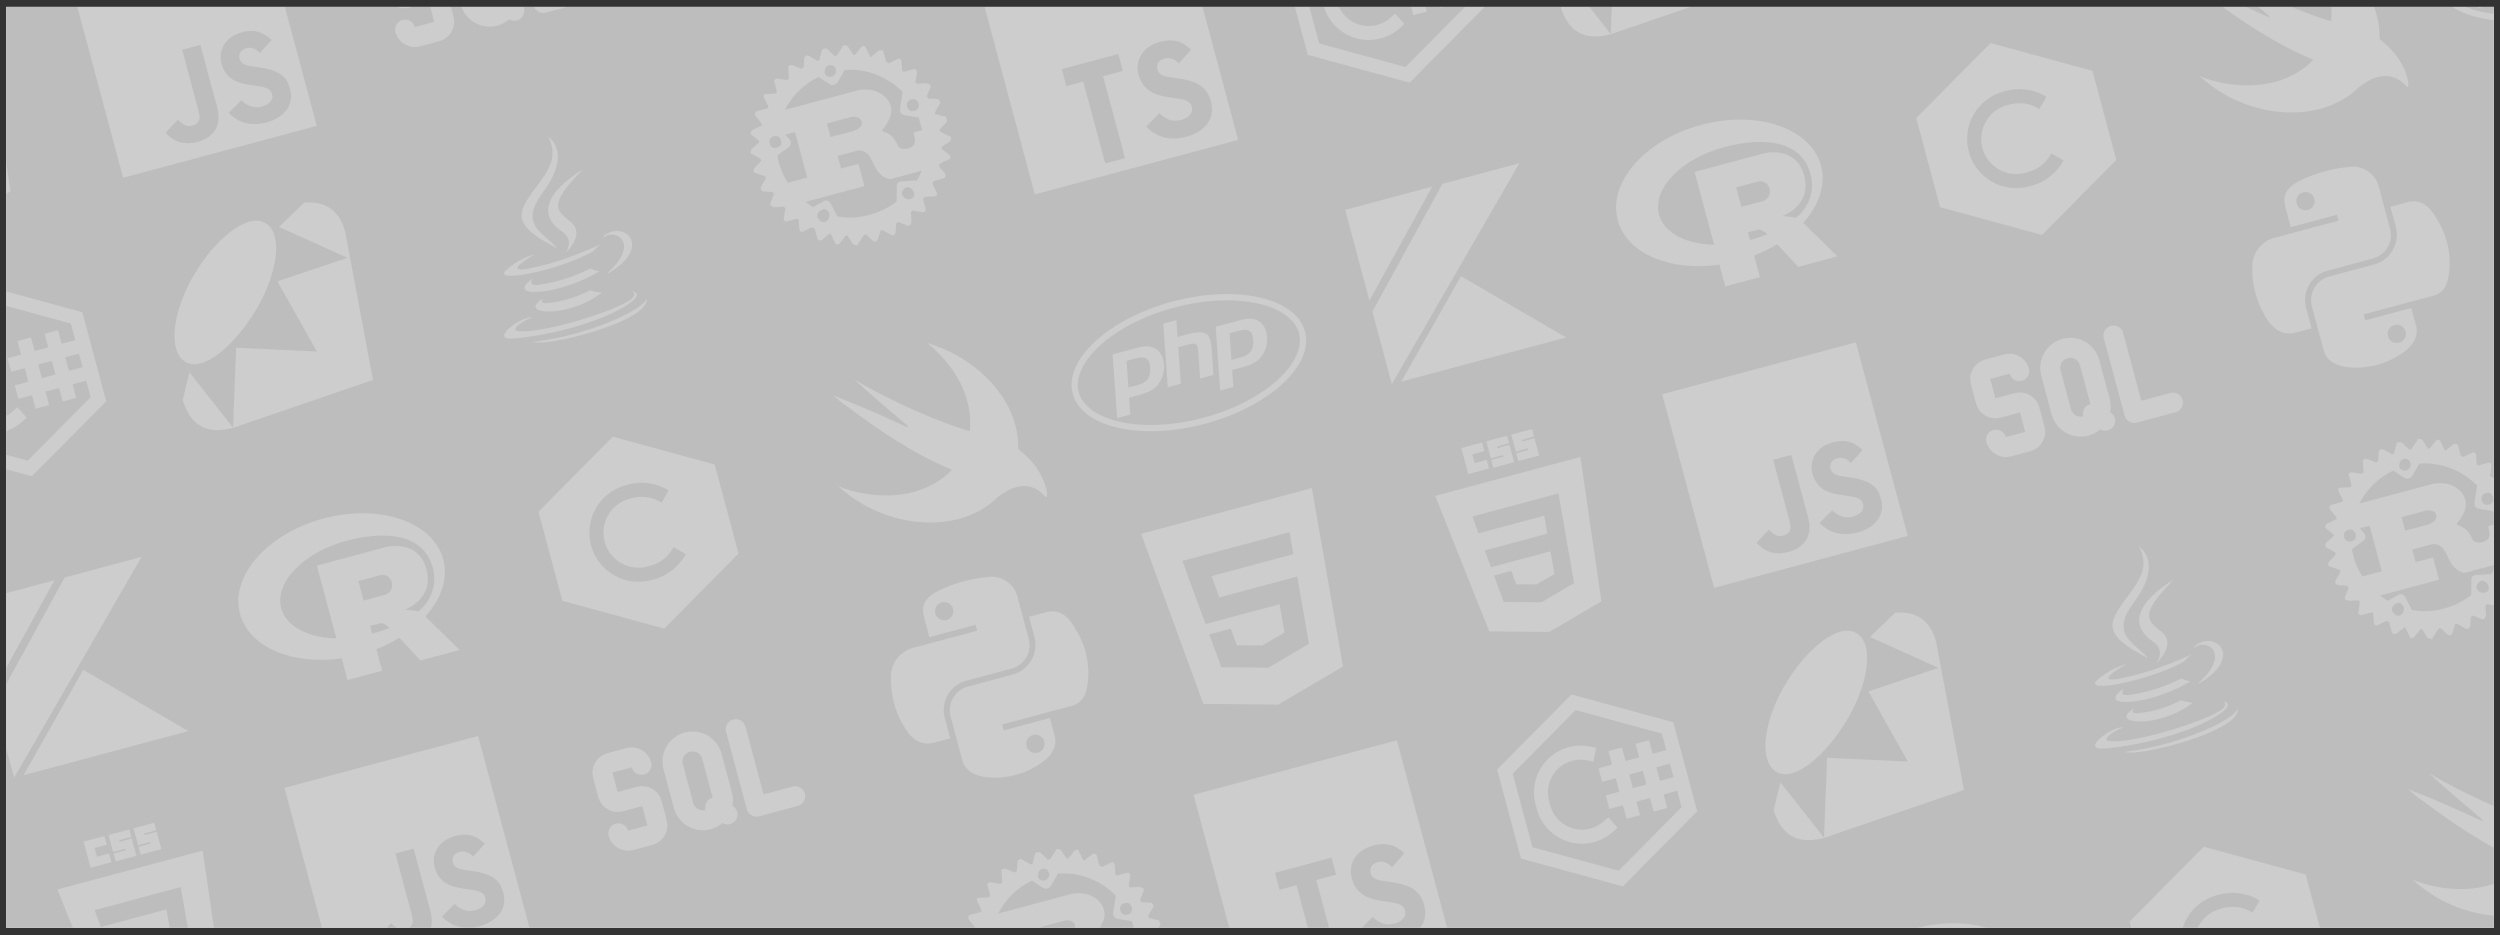 
<svg
    width="302"
    height="113"
    viewBox="0 0 302 113"
    fill="none"
    xmlns="http://www.w3.org/2000/svg"
>
    <rect x="0" y="0" width="302" height="113" fill="#333333" stroke="none"/>
    <path
    d="M0.746 0.833H301.259V112.08H0.746V0.833Z"
    fill="white"
    />
    <g clip-path="url(#clip0_367_3822)">
    <rect
        width="300.513"
        height="111.248"
        transform="translate(0.746 0.833)"
        fill="#BDBDBD"
    />
    <g opacity="0.25">
        <g clip-path="url(#clip1_367_3822)">
        <path
            d="M2.841 93.653L10.051 80.908L22.754 88.317L2.841 93.653ZM-3.942 72.904L6.585 70.084L-1.004 83.87L-3.942 72.904ZM7.812 69.755L-0.651 85.186L1.7 93.958L17.112 67.263L7.812 69.755Z"
            fill="#FAFAFA"
        />
        </g>
        <g clip-path="url(#clip2_367_3822)">
        <path
            fill-rule="evenodd"
            clip-rule="evenodd"
            d="M74.027 52.752L86.335 56.109L89.219 66.874L80.239 75.938L67.931 72.579L65.046 61.813L74.026 52.75L74.027 52.752ZM75.597 58.612C74.077 59.02 72.781 60.014 71.994 61.377C71.207 62.74 70.994 64.359 71.401 65.879C71.809 67.4 72.803 68.696 74.166 69.482C75.529 70.269 77.148 70.483 78.668 70.075L78.967 69.995C80.565 69.567 81.929 68.521 82.758 67.088L82.839 66.946L81.369 66.097L81.288 66.239C80.685 67.283 79.692 68.045 78.528 68.358L78.23 68.438C77.144 68.729 75.987 68.576 75.014 68.014C74.04 67.452 73.33 66.526 73.039 65.441C72.748 64.355 72.9 63.198 73.462 62.225C74.024 61.251 74.95 60.541 76.036 60.25L76.334 60.17C77.498 59.858 78.739 60.022 79.784 60.625L79.925 60.707L80.773 59.237L80.632 59.155C79.922 58.745 79.138 58.48 78.326 58.373C77.513 58.266 76.687 58.32 75.895 58.532L75.597 58.612Z"
            fill="#FAFAFA"
        />
        </g>
        <g clip-path="url(#clip3_367_3822)">
        <path
            fill-rule="evenodd"
            clip-rule="evenodd"
            d="M53.551 67.569C52.333 63.026 45.848 60.817 39.065 62.634C32.282 64.452 27.77 69.608 28.987 74.15C30.072 78.199 35.341 80.385 41.275 79.53L41.978 82.153L46.168 81.03L45.469 78.421C46.432 78.047 47.361 77.589 48.244 77.052L50.801 79.791L55.536 78.521L51.393 74.474C53.296 72.362 54.172 69.886 53.551 67.569ZM33.978 73.471C33.146 70.365 36.651 66.728 41.807 65.347C46.962 63.965 51.228 64.668 52.274 68.569C52.543 69.528 52.517 70.546 52.2 71.49C51.884 72.434 51.291 73.261 50.498 73.864C50.398 73.831 50.297 73.803 50.195 73.781C49.767 73.709 49.335 73.666 48.901 73.653C48.901 73.653 52.49 72.4 51.513 68.754C50.536 65.108 46.686 66.066 46.686 66.066L38.273 68.321L40.629 77.115C37.257 77.046 34.577 75.703 33.978 73.471ZM46.468 71.859L43.93 72.54L43.301 70.189L45.838 69.509C45.99 69.456 46.152 69.436 46.313 69.45C46.474 69.464 46.63 69.513 46.771 69.592C46.911 69.672 47.033 69.78 47.128 69.911C47.224 70.041 47.29 70.191 47.323 70.349C47.369 70.504 47.384 70.667 47.366 70.828C47.348 70.99 47.297 71.145 47.218 71.287C47.138 71.428 47.03 71.551 46.901 71.65C46.772 71.748 46.625 71.82 46.468 71.859ZM44.716 75.615L45.842 75.313C45.948 75.286 46.059 75.282 46.167 75.3C46.276 75.318 46.379 75.358 46.471 75.418C46.687 75.537 46.887 75.683 47.067 75.851C46.38 76.122 45.679 76.355 44.968 76.55L44.716 75.615Z"
            fill="#FAFAFA"
        />
        </g>
        <g clip-path="url(#clip4_367_3822)">
        <path
            d="M36.74 24.482C39.822 24.195 41.207 25.993 41.727 28.122L41.715 28.075L45.061 45.896L28.089 51.71L28.101 51.707C26.646 52.034 23.416 52.749 22.066 48.321L22.885 44.968L28.15 51.656L28.522 42.003L28.467 42.031L28.484 42.001L38.273 42.462L33.507 33.986L41.96 31.144L33.702 27.414L36.737 24.47L36.74 24.482ZM23.399 33.271C25.937 28.893 29.872 25.657 32.058 26.94C34.227 28.201 33.56 32.918 31.019 37.285C28.431 41.664 24.598 44.998 22.415 43.727C20.229 42.445 20.835 37.644 23.388 33.275L23.399 33.271Z"
            fill="#FAFAFA"
        />
        </g>
        <path
        d="M70.397 20.49C70.397 20.49 62.932 24.634 67.95 28.016C69.433 29.01 68.319 30.562 68.319 30.562C68.319 30.562 70.793 28.332 68.958 26.818C67.258 25.431 66.093 24.828 70.397 20.49ZM65.544 23.295C69.279 18.283 66.194 16.502 66.194 16.502C68.211 20.098 64.079 22.459 63.123 25.298C62.462 27.23 64.573 28.557 67.302 29.995C65.939 28.229 62.545 27.308 65.544 23.295ZM65.627 36.048C62.294 38.019 68.65 38.535 72.7 35.356C72.209 35.3 71.719 35.205 71.244 35.069C69.751 35.858 68.132 36.367 66.458 36.577C64.876 36.8 65.627 36.048 65.627 36.048ZM71.323 32.415C69.395 33.408 67.306 34.081 65.158 34.393C63.585 34.651 64.391 33.633 64.391 33.633C60.768 36.021 67.342 35.851 72.43 32.758C72.057 32.72 71.67 32.586 71.323 32.415ZM76.358 35.203C76.358 35.203 77.172 35.574 75.904 36.365C73.451 37.875 65.153 40.362 62.568 39.976C61.64 39.836 63.073 38.913 63.536 38.676C63.786 38.534 64.049 38.439 64.318 38.367C63.224 37.983 58.662 41.261 62.245 40.878C71.975 39.9 79.064 35.619 76.358 35.203ZM71.629 30.377C71.909 30.064 72.222 29.78 72.552 29.516C72.552 29.516 70.867 30.293 69.145 30.93C67.324 31.619 65.447 32.147 63.538 32.508C60.692 32.882 64.67 30.7 64.67 30.7C63.384 31.045 62.202 31.687 61.209 32.568C59.125 34.38 67.629 32.665 71.629 30.377ZM73.441 32.926C73.43 32.979 73.416 33.02 73.378 33.068C78.828 29.965 75.632 26.647 73.085 28.37C72.952 28.481 72.848 28.609 72.801 28.76C72.949 28.657 73.1 28.567 73.266 28.485C74.594 27.828 77.192 29.476 73.441 32.926ZM75.038 38.277C71.68 39.829 68.09 40.841 64.414 41.3C64.414 41.3 65.071 41.6 67.867 41.039C72.15 40.179 78.505 38.025 78.125 35.996C78.163 35.998 78.059 36.828 75.038 38.277Z"
        fill="#FAFAFA"
        />
        <g clip-path="url(#clip5_367_3822)">
        <path
            d="M2.923 40.977L5.117 49.165M6.198 40.099L8.392 48.287M1.125 44.091L9.313 41.898M2.003 47.367L10.191 45.173M2.661 49.823L2.091 50.328C1.479 50.872 0.738 51.249 -0.061 51.425C-0.861 51.602 -1.692 51.571 -2.476 51.335C-3.259 51.1 -3.97 50.668 -4.54 50.08C-5.11 49.493 -5.52 48.769 -5.731 47.978L-5.879 47.428C-6.09 46.638 -6.097 45.806 -5.897 45.013C-5.697 44.22 -5.297 43.49 -4.736 42.895C-4.175 42.299 -3.471 41.856 -2.691 41.609C-1.911 41.362 -1.081 41.318 -0.279 41.482L0.467 41.635M-7.764 53.494L-10.396 43.668L-2.107 35.304L9.254 38.403L11.887 48.228L3.597 56.592L-7.764 53.494Z"
            stroke="#FAFAFA"
            stroke-width="1.695"
        />
        </g>
        <g clip-path="url(#clip6_367_3822)">
        <path
            d="M63.121 -9.002L65.629 0.355L70.307 -0.898M60.637 0.439L62.12 1.296M48.94 3.574C49.023 3.884 49.226 4.148 49.504 4.309C49.782 4.469 50.113 4.513 50.423 4.43L52.762 3.803C53.072 3.72 53.337 3.517 53.498 3.239C53.658 2.961 53.702 2.63 53.618 2.32L52.992 -0.019C52.908 -0.33 52.706 -0.594 52.427 -0.755C52.149 -0.915 51.819 -0.959 51.509 -0.876L49.169 -0.249C48.859 -0.166 48.528 -0.209 48.25 -0.37C47.972 -0.53 47.769 -0.795 47.686 -1.105L47.059 -3.444C46.976 -3.755 47.02 -4.085 47.18 -4.363C47.341 -4.642 47.605 -4.844 47.916 -4.928L50.255 -5.554C50.565 -5.638 50.896 -5.594 51.174 -5.433C51.452 -5.273 51.655 -5.008 51.738 -4.698M57.273 -7.435C57.893 -7.601 58.554 -7.514 59.111 -7.193C59.667 -6.872 60.073 -6.343 60.239 -5.722L61.493 -1.044C61.659 -0.423 61.572 0.238 61.251 0.794C60.93 1.35 60.401 1.756 59.78 1.923C59.16 2.089 58.499 2.002 57.943 1.681C57.386 1.359 56.98 0.83 56.814 0.21L55.56 -4.469C55.394 -5.089 55.481 -5.75 55.802 -6.306C56.124 -6.863 56.653 -7.269 57.273 -7.435Z"
            stroke="#FAFAFA"
            stroke-width="2.422"
            stroke-linecap="round"
            stroke-linejoin="round"
        />
        </g>
        <g clip-path="url(#clip7_367_3822)">
        <path
            d="M8.605 -1.916L31.999 -8.185L38.267 15.209L14.873 21.477L8.605 -1.916ZM34.856 10.143C34.399 9.121 33.464 8.411 31.178 8.127C30.371 7.983 29.511 7.963 29.129 7.485C28.954 7.187 28.893 7.015 28.9 6.81C28.878 6.141 29.573 5.752 30.204 5.771C30.616 5.786 31.045 5.984 31.391 6.393C32.222 5.464 32.222 5.464 32.808 4.838C32.435 4.499 32.257 4.358 32.033 4.231C31.235 3.708 30.323 3.577 29 3.963L28.336 4.234C27.721 4.572 27.187 5.091 26.932 5.66C26.158 7.217 27.066 9.324 28.654 9.87C30.251 10.508 32.255 10.205 32.755 11.075C33.294 12.152 32.31 12.808 31.207 12.963C30.369 12.999 29.826 12.72 29.147 12.119L27.638 13.621C27.968 14.034 28.256 14.175 28.717 14.491C30.872 15.748 35.088 14.524 35.152 11.717C35.157 11.622 35.202 10.967 34.794 10.09L34.856 10.143ZM24.207 5.427L22.016 6.014C22.523 7.903 23.017 9.783 23.524 11.675C23.846 12.876 24.202 13.962 24.097 14.354C23.956 15.111 23.104 15.248 22.696 15.23C22.259 15.143 21.993 14.932 21.664 14.614C21.575 14.528 21.505 14.451 21.489 14.456L20.004 16.029C20.466 16.564 21.041 16.976 21.691 17.162C22.657 17.436 23.82 17.297 24.922 16.719C25.627 16.294 26.163 15.665 26.319 14.871C26.573 13.831 26.17 12.748 25.832 11.506C25.307 9.501 24.759 7.501 24.218 5.483L24.207 5.427Z"
            fill="#FAFAFA"
        />
        </g>
        <g clip-path="url(#clip8_367_3822)">
        <path
            fill-rule="evenodd"
            clip-rule="evenodd"
            d="M-5.02 26.808L-12.292 26.742L-18.82 10.36L-1.275 5.659L1.263 23.108L-5.02 26.808ZM-12.823 16.961L-12.081 18.985L-4.891 17.058L-4.411 19.813L-6.557 21.059L-6.559 21.059L-9.036 21.055L-9.628 19.44L-11.711 19.998L-10.547 23.178L-5.981 23.219L-2.041 20.899L-3.08 14.946L-3.178 14.376L-3.93 10.076L-14.322 12.861L-13.577 14.885L-5.647 12.76L-5.266 14.936L-12.823 16.961Z"
            fill="#FAFAFA"
        />
        </g>
        <g clip-path="url(#clip9_367_3822)">
        <path
            d="M169.273 46.101L176.484 33.356L189.186 40.765L169.273 46.101ZM162.49 25.352L173.018 22.531L165.429 36.318L162.49 25.352ZM174.245 22.203L165.781 37.634L168.132 46.406L183.545 19.711L174.245 22.203Z"
            fill="#FAFAFA"
        />
        </g>
        <g clip-path="url(#clip10_367_3822)">
        <path
            fill-rule="evenodd"
            clip-rule="evenodd"
            d="M240.459 5.199L252.767 8.557L255.651 19.322L246.672 28.386L234.363 25.026L231.479 14.261L240.459 5.198L240.459 5.199ZM242.029 11.06C240.509 11.467 239.213 12.462 238.426 13.825C237.64 15.188 237.426 16.807 237.834 18.327C238.241 19.847 239.235 21.143 240.598 21.93C241.961 22.717 243.581 22.93 245.101 22.523L245.399 22.443C246.997 22.015 248.361 20.968 249.19 19.535L249.272 19.394L247.802 18.545L247.72 18.687C247.117 19.731 246.125 20.493 244.96 20.806L244.662 20.886C243.576 21.176 242.419 21.024 241.446 20.462C240.472 19.9 239.762 18.974 239.471 17.889C239.18 16.803 239.333 15.646 239.895 14.672C240.457 13.699 241.382 12.989 242.468 12.698L242.766 12.618C243.93 12.306 245.171 12.47 246.216 13.073L246.357 13.155L247.206 11.685L247.065 11.603C246.355 11.193 245.571 10.927 244.758 10.82C243.945 10.714 243.119 10.768 242.327 10.98L242.029 11.06Z"
            fill="#FAFAFA"
        />
        </g>
        <g clip-path="url(#clip11_367_3822)">
        <path
            fill-rule="evenodd"
            clip-rule="evenodd"
            d="M219.983 20.017C218.766 15.474 212.28 13.265 205.497 15.082C198.714 16.9 194.202 22.056 195.42 26.598C196.504 30.647 201.774 32.833 207.708 31.977L208.411 34.601L212.6 33.478L211.901 30.869C212.865 30.495 213.793 30.037 214.677 29.5L217.234 32.239L221.968 30.969L217.826 26.921C219.728 24.809 220.604 22.334 219.983 20.017ZM200.411 25.919C199.579 22.814 203.083 19.176 208.239 17.794C213.395 16.413 217.661 17.116 218.706 21.017C218.975 21.976 218.949 22.994 218.633 23.938C218.316 24.882 217.723 25.709 216.93 26.312C216.831 26.279 216.73 26.251 216.627 26.229C216.199 26.157 215.767 26.114 215.333 26.101C215.333 26.101 218.922 24.848 217.945 21.202C216.968 17.556 213.118 18.514 213.118 18.514L204.705 20.768L207.062 29.563C203.689 29.494 201.009 28.151 200.411 25.919ZM212.9 24.307L210.362 24.988L209.733 22.637L212.27 21.957C212.422 21.904 212.585 21.883 212.745 21.898C212.906 21.912 213.062 21.961 213.203 22.04C213.343 22.12 213.465 22.228 213.561 22.359C213.656 22.489 213.722 22.639 213.755 22.797C213.802 22.952 213.816 23.115 213.798 23.276C213.78 23.438 213.73 23.593 213.65 23.735C213.57 23.876 213.462 23.999 213.333 24.098C213.204 24.196 213.057 24.267 212.9 24.307ZM211.148 28.063L212.274 27.761C212.38 27.734 212.491 27.73 212.6 27.748C212.708 27.766 212.812 27.806 212.904 27.866C213.119 27.985 213.319 28.131 213.499 28.299C212.813 28.57 212.112 28.803 211.4 28.998L211.148 28.063Z"
            fill="#FAFAFA"
        />
        </g>
        <g clip-path="url(#clip12_367_3822)">
        <path
            d="M141.638 36.425C133.887 38.502 128.487 43.489 129.58 47.568C130.673 51.647 137.843 53.267 145.594 51.19C153.345 49.113 158.745 44.125 157.652 40.046C156.559 35.967 149.389 34.349 141.638 36.425ZM141.835 37.162C149.354 35.148 155.983 36.765 156.915 40.243C157.847 43.722 152.91 48.44 145.397 50.453C137.878 52.467 131.249 50.849 130.317 47.37C129.384 43.892 134.322 39.176 141.835 37.162ZM140.523 39.082L141.064 46.779L142.647 46.355L142.341 41.942C143.63 41.597 144.15 41.403 144.452 41.592C144.764 41.788 144.716 42.107 144.971 45.731L146.576 45.301C146.317 41.553 146.421 40.715 145.621 40.296C144.858 39.896 143.618 40.335 142.251 40.701L142.107 38.658L140.523 39.082ZM134.405 42.809L134.947 50.511L136.541 50.084L136.397 48.038C138.18 47.56 139.323 47.393 140.09 46.16C140.943 44.815 140.742 42.883 139.686 42.172C139.134 41.798 138.392 41.741 137.473 41.987L134.405 42.809ZM146.855 39.473L147.395 47.176L148.991 46.748L148.847 44.702C150.722 44.2 151.789 44.03 152.54 42.824C153.393 41.479 153.193 39.546 152.137 38.836C151.585 38.462 150.843 38.404 149.924 38.651L146.855 39.473ZM137.212 43.293C138.216 43.054 138.841 43.112 138.936 44.427C139.064 46.277 137.806 46.419 136.317 46.818L136.091 43.596C136.503 43.485 136.877 43.373 137.212 43.293ZM149.663 39.957C150.668 39.718 151.288 39.777 151.382 41.092C151.512 42.969 150.212 43.095 148.763 43.484L148.537 40.261C148.951 40.15 149.329 40.036 149.663 39.957Z"
            fill="#FAFAFA"
        />
        </g>
        <g clip-path="url(#clip13_367_3822)">
        <path
            d="M120.506 60.07C118.172 62.401 114.438 63.577 110.174 62.964C106.826 62.48 103.704 60.99 101.219 58.694C102.176 59.127 103.241 59.406 104.349 59.611C108.782 60.391 112.678 59.209 114.993 56.759C110.239 54.785 105.826 51.743 102.473 49.194C101.805 48.809 101.244 48.257 100.689 47.779C112.27 52.26 112.332 54.175 103.192 45.842C110.46 50.088 116.648 51.94 116.648 51.94C116.863 51.995 116.99 52.049 117.138 52.084C117.176 51.761 117.2 51.428 117.197 51.091C117.228 47.509 115.15 43.967 112.003 41.438C118.187 43.228 122.962 48.417 122.998 53.836C122.997 53.974 122.997 54.112 123.062 54.308C126.569 56.916 126.791 60.555 126.277 59.991C124.112 57.575 121.689 59.152 120.506 60.07Z"
            fill="#FAFAFA"
        />
        </g>
        <g clip-path="url(#clip14_367_3822)">
        <path
            d="M203.172 -23.071C206.255 -23.357 207.639 -21.56 208.16 -19.43L208.147 -19.477L211.493 -1.656L194.522 4.158L194.533 4.154C193.079 4.481 189.848 5.197 188.499 0.769L189.318 -2.584L194.582 4.104L194.955 -5.549L194.899 -5.522L194.916 -5.551L204.706 -5.09L199.94 -13.567L208.393 -16.408L200.134 -20.138L203.169 -23.082L203.172 -23.071ZM189.832 -14.281C192.369 -18.659 196.304 -21.895 198.49 -20.613C200.659 -19.351 199.992 -14.634 197.451 -10.267C194.864 -5.888 191.031 -2.554 188.847 -3.825C186.661 -5.107 187.268 -9.908 189.82 -14.278L189.832 -14.281Z"
            fill="#FAFAFA"
        />
        </g>
        <g clip-path="url(#clip15_367_3822)">
        <path
            d="M169.356 -6.575L171.55 1.613M172.631 -7.453L174.825 0.735M167.558 -3.461L175.745 -5.655M168.435 -0.186L176.623 -2.38M169.093 2.271L168.523 2.776C167.911 3.319 167.17 3.697 166.371 3.873C165.572 4.05 164.741 4.018 163.957 3.783C163.173 3.548 162.462 3.116 161.892 2.528C161.323 1.941 160.912 1.217 160.701 0.426L160.554 -0.124C160.342 -0.914 160.336 -1.746 160.536 -2.539C160.736 -3.333 161.135 -4.062 161.696 -4.657C162.257 -5.253 162.961 -5.696 163.741 -5.943C164.521 -6.19 165.351 -6.234 166.153 -6.07L166.899 -5.917M158.669 5.942L156.036 -3.884L164.325 -12.248L175.686 -9.149L178.319 0.676L170.03 9.04L158.669 5.942Z"
            stroke="#FAFAFA"
            stroke-width="1.695"
        />
        </g>
        <g clip-path="url(#clip16_367_3822)">
        <path
            d="M118.426 -1.077L142.989 -7.659L149.571 16.904L125.007 23.486L118.426 -1.077ZM138.475 15.285C139.515 16.439 141.168 17.093 143.324 16.516C145.507 15.931 146.841 14.359 146.282 12.271C145.766 10.347 144.431 9.784 142.239 9.464L141.6 9.372C140.49 9.216 139.99 9.043 139.808 8.36C139.658 7.801 139.964 7.251 140.646 7.068C141.301 6.893 141.815 7.062 142.4 7.666L143.87 6C142.768 4.891 141.569 4.671 140.109 5.062C138.048 5.614 137.075 7.279 137.54 9.012C138.044 10.895 139.387 11.486 141.242 11.75L141.881 11.842C143.07 12.02 143.774 12.139 143.987 12.93C144.162 13.585 143.676 14.227 142.721 14.483C141.588 14.787 140.776 14.376 140.065 13.688L138.475 15.285ZM135.089 6.524L128.266 8.352L128.814 10.399L130.861 9.851L133.512 19.744L135.9 19.105L133.249 9.211L135.637 8.571L135.089 6.524Z"
            fill="#FAFAFA"
        />
        </g>
        <g clip-path="url(#clip17_367_3822)">
        <path
            d="M114.216 14.091L113.007 13.789L112.944 13.555L113.543 12.517C113.629 12.368 113.566 12.134 113.418 12.049L113.27 11.963L112.123 11.894C112.092 11.777 112.06 11.66 111.943 11.692L112.394 10.568C112.48 10.42 112.417 10.186 112.152 10.131C112.152 10.131 112.035 10.163 112.004 10.046L110.771 10.125C110.74 10.008 110.623 10.04 110.592 9.923L110.778 8.745L110.684 8.394C110.535 8.308 110.418 8.339 110.301 8.371L109.132 8.684C109.132 8.684 109.1 8.567 108.983 8.599L108.904 7.366C108.841 7.132 108.693 7.047 108.576 7.078L108.459 7.109L107.352 7.657C107.321 7.54 107.204 7.571 107.055 7.485L106.742 6.316C106.679 6.082 106.531 5.996 106.297 6.059L106.18 6.09L105.253 6.84L105.136 6.871L104.588 5.764C104.526 5.531 104.26 5.476 104.175 5.625L104.058 5.656L103.31 6.608C103.193 6.64 103.076 6.671 103.045 6.554L102.412 5.595C102.263 5.51 102.115 5.424 101.881 5.487C101.881 5.487 101.764 5.518 101.796 5.635L101.079 6.705L100.845 6.767L100.01 5.988C99.83 5.786 99.596 5.848 99.362 5.911L99.277 6.059L98.974 7.269L98.74 7.332L97.702 6.732C97.553 6.647 97.32 6.709 97.234 6.857L97.148 7.006L97.079 8.153C96.962 8.184 96.846 8.215 96.877 8.332L95.753 7.881C95.488 7.827 95.254 7.89 95.2 8.155L95.231 8.272L95.31 9.504C95.31 9.504 95.193 9.535 95.108 9.684L93.93 9.498C93.781 9.412 93.579 9.592 93.493 9.74L93.838 11.027C93.869 11.144 93.752 11.175 93.784 11.292L92.551 11.372C92.286 11.317 92.2 11.466 92.263 11.7L92.294 11.817L92.842 12.924C92.725 12.955 92.756 13.072 92.639 13.103L91.469 13.417C91.236 13.479 91.15 13.628 91.213 13.862L91.244 13.979L91.994 14.906L92.056 15.14L90.95 15.687C90.716 15.75 90.661 16.015 90.693 16.132L90.724 16.249L91.677 16.997C91.708 17.114 91.739 17.231 91.622 17.262L90.812 17.981C90.726 18.129 90.641 18.277 90.703 18.511C90.703 18.511 90.735 18.628 90.852 18.597L91.89 19.196L91.953 19.43L91.173 20.266C90.971 20.445 91.034 20.679 91.065 20.796L91.213 20.882L92.454 21.302L92.517 21.536L91.917 22.574C91.832 22.722 91.894 22.956 92.043 23.042L92.191 23.127L93.338 23.196C93.369 23.313 93.4 23.43 93.517 23.399L93.066 24.523C92.981 24.671 93.043 24.905 93.308 24.959C93.308 24.959 93.425 24.928 93.457 25.045L94.689 24.965C94.721 25.082 94.838 25.051 94.869 25.168L94.683 26.346C94.597 26.494 94.777 26.697 94.925 26.782L96.212 26.438C96.329 26.406 96.36 26.523 96.477 26.492L96.557 27.724C96.62 27.958 96.768 28.044 96.885 28.012L97.002 27.981L98.109 27.434C98.14 27.551 98.257 27.52 98.405 27.605L98.719 28.775C98.781 29.009 98.93 29.094 99.164 29.032L99.281 29L100.208 28.25L100.325 28.219L100.872 29.326C100.935 29.56 101.2 29.614 101.286 29.466L101.403 29.435L102.151 28.482C102.268 28.451 102.385 28.419 102.416 28.536L103.049 29.495C103.197 29.581 103.345 29.666 103.579 29.604C103.579 29.604 103.696 29.572 103.665 29.455L104.381 28.386L104.615 28.323L105.451 29.102C105.599 29.188 105.864 29.242 105.95 29.094L106.036 28.945L106.37 27.853L106.604 27.79L107.642 28.39C107.79 28.475 108.024 28.413 108.11 28.264L108.195 28.116L108.264 26.969C108.381 26.938 108.498 26.907 108.467 26.79L109.591 27.241C109.739 27.326 109.973 27.264 110.027 26.998C110.027 26.998 109.996 26.881 110.113 26.85L110.033 25.618C110.15 25.586 110.119 25.469 110.236 25.438L111.414 25.624C111.562 25.709 111.765 25.53 111.851 25.381L111.506 24.095L111.677 23.798L112.909 23.719C113.143 23.656 113.229 23.508 113.198 23.391L113.166 23.274L112.619 22.167L112.79 21.87L113.96 21.557C114.194 21.494 114.279 21.346 114.217 21.112L114.185 20.995L113.435 20.067C113.404 19.951 113.521 19.919 113.49 19.802L114.597 19.255C114.831 19.192 114.885 18.927 114.737 18.841L114.705 18.724L113.753 17.977L113.807 17.711L114.766 17.078C114.851 16.93 114.937 16.782 114.874 16.548C114.874 16.548 114.843 16.431 114.726 16.462L113.571 15.894L113.508 15.66L114.287 14.825C114.49 14.645 114.427 14.411 114.216 14.091C114.247 14.209 114.247 14.209 114.216 14.091ZM109.743 24.066C109.361 24.043 109.033 23.755 108.939 23.404C108.962 23.021 109.25 22.694 109.601 22.599C109.983 22.622 110.311 22.911 110.405 23.262C110.53 23.729 110.242 24.057 109.743 24.066ZM108.913 21.906C108.531 21.883 108.243 22.211 108.337 22.562L108.308 24.325C107.381 25.075 106.274 25.622 104.987 25.967C103.7 26.312 102.468 26.391 101.141 26.12L100.352 24.576C100.141 24.257 99.844 24.085 99.525 24.296L98.215 25.023C97.918 24.852 97.591 24.564 97.294 24.393L104.312 22.512C104.429 22.481 104.429 22.481 104.398 22.364L103.739 19.907C103.708 19.791 103.708 19.791 103.591 19.822L101.603 20.355L101.195 18.834L103.418 18.239C103.652 18.176 104.47 17.957 105.135 19.032C105.346 19.352 105.776 20.49 106.104 20.778C106.315 21.098 107.119 21.76 107.704 21.603L111.33 20.632C111.19 21.045 111.019 21.342 110.762 21.787L108.913 21.906ZM99.801 26.73C99.481 26.941 99.067 26.801 98.825 26.364C98.614 26.045 98.754 25.631 99.191 25.389C99.627 25.146 99.924 25.318 100.166 25.754C100.26 26.105 100.12 26.519 99.801 26.73ZM94.227 16.69C94.438 17.009 94.446 17.508 94.127 17.719C93.807 17.93 93.308 17.939 93.097 17.619C92.886 17.3 92.877 16.8 93.197 16.589C93.634 16.347 94.016 16.37 94.227 16.69ZM93.91 18.78L95.273 17.788C95.593 17.577 95.616 17.195 95.405 16.875L94.866 16.268L96.036 15.954L97.509 21.452L95.169 22.078C94.505 21.003 94.106 19.982 93.91 18.78ZM100.334 16.557L99.896 14.92L102.82 14.136C102.937 14.105 103.904 13.971 104.092 14.673C104.249 15.258 103.61 15.68 103.025 15.837L100.334 16.557ZM111.238 15.14L111.394 15.725L110.459 15.976C110.342 16.007 110.342 16.007 110.373 16.124L110.467 16.475C110.718 17.411 110.196 17.802 109.728 17.927C109.26 18.052 108.729 17.944 108.55 17.741C107.908 16.283 107.378 16.175 106.519 15.778C107.181 14.974 107.898 13.904 107.616 12.851C107.302 11.682 106.295 11.199 105.733 10.974C104.789 10.725 103.939 10.828 103.705 10.89L94.816 13.272C95.726 11.524 97.113 10.149 98.891 9.297L100.257 10.185C100.553 10.356 100.904 10.262 101.192 9.934L102.049 8.451C104.63 8.261 107.143 9.217 109.025 11.095L108.708 13.185C108.685 13.568 108.896 13.887 109.278 13.91L110.987 14.205L111.238 15.14ZM99.724 8.196C99.895 7.9 100.363 7.774 100.66 7.945C100.956 8.117 101.082 8.585 100.91 8.881C100.653 9.326 100.302 9.42 99.858 9.163C99.561 8.992 99.584 8.61 99.724 8.196ZM109.55 12.584C109.573 12.202 110.009 11.959 110.391 11.982C110.774 12.005 111.016 12.442 110.993 12.824C110.97 13.206 110.534 13.448 110.151 13.426C109.769 13.403 109.527 12.966 109.55 12.584Z"
            fill="#FAFAFA"
        />
        </g>
        <g clip-path="url(#clip18_367_3822)">
        <path
            d="M306.089 -13.108C298.339 -11.031 292.938 -6.045 294.031 -1.966C295.124 2.114 302.295 3.733 310.045 1.656C317.796 -0.42 323.196 -5.408 322.103 -9.488C321.01 -13.567 313.84 -15.185 306.089 -13.108ZM306.287 -12.371C313.805 -14.386 320.434 -12.768 321.366 -9.29C322.298 -5.812 317.362 -1.094 309.848 0.919C302.33 2.934 295.7 1.315 294.768 -2.163C293.836 -5.641 298.773 -10.358 306.287 -12.371ZM304.974 -10.451L305.515 -2.754L307.099 -3.179L306.793 -7.591C308.081 -7.936 308.601 -8.13 308.903 -7.941C309.216 -7.746 309.168 -7.426 309.422 -3.802L311.028 -4.232C310.768 -7.98 310.872 -8.819 310.072 -9.237C309.31 -9.637 308.069 -9.199 306.702 -8.832L306.558 -10.876L304.974 -10.451ZM298.856 -6.724L299.398 0.978L300.992 0.55L300.849 -1.495C302.631 -1.973 303.774 -2.14 304.541 -3.373C305.394 -4.718 305.193 -6.651 304.137 -7.362C303.585 -7.735 302.843 -7.793 301.925 -7.547L298.856 -6.724ZM311.306 -10.06L311.846 -2.358L313.442 -2.785L313.299 -4.831C315.173 -5.334 316.24 -5.503 316.991 -6.709C317.844 -8.054 317.644 -9.987 316.588 -10.698C316.036 -11.071 315.294 -11.129 314.375 -10.883L311.306 -10.06ZM301.664 -6.24C302.667 -6.479 303.293 -6.421 303.387 -5.106C303.515 -3.256 302.257 -3.114 300.768 -2.715L300.542 -5.938C300.954 -6.048 301.328 -6.161 301.664 -6.24ZM314.115 -9.576C315.119 -9.816 315.739 -9.756 315.833 -8.441C315.963 -6.565 314.663 -6.438 313.214 -6.05L312.988 -9.273C313.403 -9.384 313.78 -9.497 314.115 -9.576Z"
            fill="#FAFAFA"
        />
        </g>
        <g clip-path="url(#clip19_367_3822)">
        <path
            d="M284.957 10.537C282.623 12.867 278.889 14.043 274.625 13.431C271.277 12.946 268.155 11.457 265.67 9.161C266.627 9.594 267.692 9.873 268.8 10.077C273.233 10.857 277.129 9.676 279.444 7.225C274.69 5.252 270.277 2.21 266.924 -0.339C266.256 -0.725 265.695 -1.276 265.14 -1.755C276.721 2.727 276.783 4.641 267.643 -3.691C274.911 0.554 281.099 2.407 281.099 2.407C281.314 2.462 281.441 2.515 281.589 2.551C281.627 2.227 281.651 1.895 281.648 1.557C281.679 -2.024 279.601 -5.567 276.454 -8.096C282.638 -6.305 287.413 -1.116 287.449 4.303C287.448 4.441 287.448 4.579 287.513 4.775C291.02 7.383 291.242 11.022 290.728 10.457C288.563 8.041 286.14 9.618 284.957 10.537Z"
            fill="#FAFAFA"
        />
        </g>
        <path
        d="M96.154 117.576C96.154 117.576 88.69 121.72 93.708 125.101C95.19 126.096 94.077 127.648 94.077 127.648C94.077 127.648 96.551 125.418 94.716 123.904C93.015 122.516 91.851 121.913 96.154 117.576ZM91.302 120.38C95.036 115.368 91.951 113.587 91.951 113.587C93.968 117.184 89.837 119.544 88.88 122.383C88.219 124.315 90.33 125.643 93.06 127.08C91.696 125.314 88.303 124.393 91.302 120.38ZM91.384 133.133C88.051 135.104 94.408 135.62 98.458 132.441C97.966 132.385 97.477 132.29 97.002 132.154C95.508 132.943 93.889 133.452 92.216 133.663C90.633 133.886 91.384 133.133 91.384 133.133ZM97.081 129.501C95.153 130.494 93.064 131.166 90.916 131.478C89.343 131.737 90.148 130.719 90.148 130.719C86.525 133.106 93.099 132.937 98.188 129.843C97.814 129.806 97.427 129.671 97.081 129.501ZM102.115 132.289C102.115 132.289 102.929 132.66 101.662 133.451C99.208 134.961 90.91 137.447 88.325 137.062C87.397 136.922 88.83 135.999 89.293 135.762C89.543 135.62 89.806 135.524 90.075 135.452C88.982 135.068 84.419 138.347 88.002 137.963C97.732 136.986 104.822 132.704 102.115 132.289ZM97.387 127.463C97.667 127.15 97.979 126.865 98.309 126.601C98.309 126.601 96.625 127.379 94.902 128.016C93.081 128.704 91.204 129.232 89.295 129.593C86.449 129.967 90.428 127.786 90.428 127.786C89.141 128.13 87.959 128.773 86.967 129.653C84.882 131.465 93.386 129.751 97.387 127.463ZM99.198 130.011C99.187 130.064 99.173 130.106 99.136 130.153C104.585 127.051 101.39 123.733 98.842 125.456C98.709 125.567 98.606 125.695 98.558 125.845C98.706 125.743 98.858 125.652 99.023 125.57C100.352 124.913 102.95 126.561 99.198 130.011ZM100.795 135.363C97.437 136.914 93.847 137.927 90.171 138.385C90.171 138.385 90.829 138.685 93.624 138.124C97.907 137.265 104.263 135.111 103.882 133.081C103.92 133.084 103.817 133.914 100.795 135.363Z"
        fill="#FAFAFA"
        />
        <g clip-path="url(#clip20_367_3822)">
        <path
            d="M88.879 88.084L91.386 97.441L96.065 96.187M86.394 97.525L87.877 98.381M74.697 100.659C74.78 100.969 74.983 101.234 75.261 101.394C75.539 101.555 75.87 101.598 76.18 101.515L78.519 100.889C78.83 100.805 79.094 100.602 79.255 100.324C79.415 100.046 79.459 99.716 79.376 99.405L78.749 97.066C78.666 96.756 78.463 96.491 78.185 96.331C77.907 96.17 77.576 96.127 77.266 96.21L74.927 96.837C74.616 96.92 74.286 96.876 74.008 96.716C73.73 96.555 73.526 96.291 73.443 95.98L72.817 93.641C72.734 93.331 72.777 93 72.938 92.722C73.098 92.444 73.363 92.241 73.673 92.158L76.012 91.531C76.322 91.448 76.653 91.492 76.931 91.652C77.209 91.813 77.412 92.077 77.495 92.387M83.03 89.651C83.651 89.484 84.312 89.571 84.868 89.892C85.424 90.214 85.83 90.743 85.996 91.363L87.25 96.042C87.416 96.662 87.329 97.323 87.008 97.88C86.687 98.436 86.158 98.842 85.538 99.008C84.917 99.174 84.256 99.087 83.7 98.766C83.144 98.445 82.738 97.916 82.571 97.296L81.318 92.617C81.151 91.996 81.239 91.335 81.56 90.779C81.881 90.223 82.41 89.817 83.03 89.651Z"
            stroke="#FAFAFA"
            stroke-width="2.422"
            stroke-linecap="round"
            stroke-linejoin="round"
        />
        </g>
        <g clip-path="url(#clip21_367_3822)">
        <path
            d="M34.363 95.169L57.756 88.901L64.025 112.294L40.631 118.563L34.363 95.169ZM60.613 107.228C60.157 106.207 59.221 105.496 56.936 105.212C56.128 105.068 55.268 105.048 54.886 104.571C54.712 104.273 54.651 104.101 54.657 103.895C54.635 103.227 55.33 102.838 55.962 102.856C56.373 102.871 56.803 103.07 57.148 103.479C57.98 102.55 57.98 102.55 58.565 101.924C58.192 101.585 58.014 101.443 57.79 101.317C56.992 100.794 56.08 100.662 54.758 101.049L54.094 101.32C53.478 101.657 52.944 102.176 52.689 102.746C51.915 104.302 52.824 106.409 54.412 106.955C56.009 107.593 58.013 107.29 58.512 108.16C59.052 109.238 58.068 109.893 56.964 110.048C56.127 110.084 55.583 109.806 54.905 109.204L53.395 110.707C53.725 111.12 54.014 111.261 54.475 111.576C56.629 112.833 60.846 111.609 60.91 108.803C60.914 108.708 60.959 108.053 60.551 107.175L60.613 107.228ZM49.965 102.513L47.774 103.1C48.28 104.989 48.774 106.869 49.281 108.761C49.603 109.961 49.96 111.047 49.855 111.439C49.713 112.197 48.861 112.333 48.454 112.316C48.017 112.228 47.75 112.018 47.421 111.699C47.333 111.613 47.263 111.537 47.246 111.541L45.761 113.115C46.223 113.649 46.798 114.061 47.448 114.248C48.415 114.521 49.578 114.382 50.68 113.805C51.384 113.38 51.92 112.75 52.077 111.956C52.331 110.917 51.928 109.834 51.59 108.591C51.065 106.586 50.516 104.586 49.976 102.568L49.965 102.513Z"
            fill="#FAFAFA"
        />
        </g>
        <g clip-path="url(#clip22_367_3822)">
        <path
            d="M10.094 101.672L12.607 100.999L12.888 102.049L11.426 102.441L11.708 103.492L13.17 103.1L13.451 104.151L10.938 104.824L10.094 101.672ZM13.109 100.864L15.622 100.191L15.867 101.105L14.405 101.497L14.454 101.679L15.916 101.287L16.479 103.389L13.966 104.062L13.709 103.103L15.171 102.711L15.121 102.528L13.659 102.92L13.109 100.864ZM16.125 100.056L18.637 99.383L18.882 100.297L17.42 100.689L17.469 100.871L18.931 100.479L19.494 102.581L16.982 103.254L16.725 102.295L18.187 101.903L18.138 101.72L16.676 102.111L16.125 100.056Z"
            fill="#FAFAFA"
        />
        <path
            fill-rule="evenodd"
            clip-rule="evenodd"
            d="M20.738 123.893L13.466 123.827L6.937 107.446L24.483 102.744L27.021 120.193L20.738 123.893ZM12.934 114.046L13.676 116.07L20.867 114.144L21.347 116.898L19.2 118.144L19.198 118.145L16.721 118.14L16.13 116.526L14.047 117.084L15.21 120.263L19.776 120.304L23.717 117.984L22.677 112.032L22.579 111.462L21.828 107.161L11.435 109.946L12.18 111.971L20.111 109.846L20.491 112.021L12.934 114.046Z"
            fill="#FAFAFA"
        />
        </g>
        <g clip-path="url(#clip23_367_3822)">
        <path
            fill-rule="evenodd"
            clip-rule="evenodd"
            d="M266.216 102.285L278.524 105.642L281.409 116.408L272.429 125.471L260.121 122.112L257.236 111.347L266.216 102.283L266.216 102.285ZM267.787 108.146C266.267 108.553 264.971 109.547 264.184 110.91C263.397 112.273 263.184 113.893 263.591 115.413C263.998 116.933 264.993 118.229 266.356 119.016C267.719 119.803 269.338 120.016 270.858 119.609L271.156 119.529C272.755 119.1 274.119 118.054 274.948 116.621L275.029 116.48L273.559 115.631L273.477 115.772C272.875 116.816 271.882 117.579 270.718 117.891L270.42 117.971C269.334 118.262 268.177 118.11 267.203 117.548C266.23 116.986 265.52 116.06 265.229 114.974C264.938 113.888 265.09 112.731 265.652 111.758C266.214 110.784 267.14 110.074 268.226 109.783L268.524 109.703C269.688 109.391 270.929 109.556 271.973 110.159L272.115 110.24L272.963 108.77L272.822 108.689C272.112 108.279 271.328 108.013 270.515 107.906C269.703 107.799 268.877 107.853 268.085 108.066L267.787 108.146Z"
            fill="#FAFAFA"
        />
        </g>
        <g clip-path="url(#clip24_367_3822)">
        <path
            fill-rule="evenodd"
            clip-rule="evenodd"
            d="M245.74 117.102C244.523 112.56 238.038 110.35 231.255 112.168C224.472 113.985 219.96 119.141 221.177 123.684C222.262 127.732 227.531 129.919 233.465 129.063L234.168 131.687L238.358 130.563L237.658 127.954C238.622 127.58 239.551 127.122 240.434 126.585L242.991 129.325L247.725 128.054L243.583 124.007C245.485 121.895 246.361 119.42 245.74 117.102ZM226.168 123.004C225.336 119.899 228.841 116.261 233.996 114.88C239.152 113.498 243.418 114.201 244.463 118.102C244.732 119.061 244.707 120.079 244.39 121.023C244.073 121.968 243.48 122.795 242.687 123.398C242.588 123.365 242.487 123.337 242.385 123.314C241.957 123.242 241.524 123.199 241.091 123.186C241.091 123.186 244.679 121.933 243.702 118.287C242.726 114.641 238.875 115.6 238.875 115.6L230.462 117.854L232.819 126.649C229.446 126.579 226.766 125.236 226.168 123.004ZM238.657 121.393L236.119 122.074L235.49 119.722L238.027 119.043C238.18 118.989 238.342 118.969 238.503 118.983C238.664 118.998 238.82 119.046 238.96 119.126C239.101 119.205 239.223 119.314 239.318 119.444C239.413 119.575 239.479 119.724 239.512 119.882C239.559 120.037 239.574 120.201 239.556 120.362C239.538 120.523 239.487 120.679 239.407 120.82C239.327 120.961 239.22 121.085 239.091 121.183C238.962 121.282 238.814 121.353 238.657 121.393ZM236.906 125.148L238.031 124.847C238.138 124.82 238.249 124.815 238.357 124.833C238.465 124.851 238.569 124.892 238.661 124.952C238.877 125.071 239.077 125.216 239.256 125.384C238.57 125.655 237.869 125.888 237.157 126.083L236.906 125.148Z"
            fill="#FAFAFA"
        />
        </g>
        <g clip-path="url(#clip25_367_3822)">
        <path
            d="M228.93 74.015C232.012 73.728 233.396 75.526 233.917 77.656L233.904 77.609L237.25 95.429L220.279 101.243L220.291 101.24C218.836 101.567 215.605 102.282 214.256 97.855L215.075 94.501L220.34 101.189L220.712 91.537L220.657 91.564L220.674 91.534L230.463 91.995L225.697 83.519L234.15 80.677L225.892 76.948L228.927 74.003L228.93 74.015ZM215.589 82.805C218.127 78.426 222.061 75.191 224.248 76.473C226.416 77.735 225.749 82.452 223.209 86.818C220.621 91.197 216.788 94.531 214.605 93.261C212.418 91.979 213.025 87.177 215.577 82.808L215.589 82.805Z"
            fill="#FAFAFA"
        />
        </g>
        <path
        d="M262.587 70.024C262.587 70.024 255.122 74.168 260.14 77.549C261.623 78.544 260.509 80.096 260.509 80.096C260.509 80.096 262.983 77.866 261.148 76.352C259.448 74.964 258.283 74.361 262.587 70.024ZM257.734 72.828C261.469 67.816 258.384 66.035 258.384 66.035C260.401 69.632 256.269 71.992 255.312 74.831C254.652 76.763 256.762 78.091 259.492 79.528C258.129 77.762 254.735 76.841 257.734 72.828ZM257.817 85.581C254.484 87.552 260.84 88.068 264.89 84.889C264.399 84.833 263.909 84.738 263.434 84.602C261.941 85.391 260.322 85.9 258.648 86.111C257.066 86.334 257.817 85.581 257.817 85.581ZM263.513 81.949C261.585 82.942 259.496 83.614 257.348 83.926C255.775 84.185 256.581 83.167 256.581 83.167C252.958 85.554 259.532 85.385 264.62 82.291C264.246 82.254 263.859 82.119 263.513 81.949ZM268.547 84.737C268.547 84.737 269.361 85.108 268.094 85.899C265.64 87.409 257.343 89.895 254.757 89.51C253.83 89.37 255.262 88.447 255.725 88.21C255.976 88.068 256.238 87.972 256.507 87.9C255.414 87.516 250.852 90.795 254.435 90.411C264.165 89.434 271.254 85.152 268.547 84.737ZM263.819 79.911C264.099 79.598 264.411 79.313 264.742 79.049C264.742 79.049 263.057 79.827 261.335 80.464C259.513 81.152 257.637 81.68 255.727 82.041C252.882 82.415 256.86 80.234 256.86 80.234C255.574 80.578 254.392 81.221 253.399 82.101C251.315 83.913 259.819 82.199 263.819 79.911ZM265.63 82.459C265.62 82.512 265.606 82.554 265.568 82.601C271.018 79.499 267.822 76.18 265.275 77.904C265.142 78.014 265.038 78.142 264.991 78.293C265.139 78.191 265.29 78.1 265.456 78.018C266.784 77.361 269.382 79.009 265.63 82.459ZM267.227 87.811C263.87 89.362 260.28 90.374 256.604 90.833C256.604 90.833 257.261 91.133 260.057 90.572C264.34 89.713 270.695 87.559 270.314 85.529C270.353 85.532 270.249 86.362 267.227 87.811Z"
        fill="#FAFAFA"
        />
        <g clip-path="url(#clip26_367_3822)">
        <path
            d="M195.113 90.51L197.307 98.698M198.388 89.633L200.582 97.82M193.315 93.625L201.502 91.431M194.192 96.9L202.38 94.706M194.85 99.356L194.28 99.862C193.668 100.405 192.927 100.783 192.128 100.959C191.329 101.135 190.498 101.104 189.714 100.869C188.93 100.633 188.219 100.201 187.65 99.614C187.08 99.026 186.67 98.303 186.458 97.512L186.311 96.962C186.099 96.171 186.093 95.34 186.293 94.546C186.493 93.753 186.892 93.024 187.453 92.428C188.014 91.832 188.718 91.39 189.498 91.143C190.278 90.895 191.108 90.852 191.91 91.016L192.657 91.168M184.426 103.027L181.793 93.202L190.083 84.838L201.444 87.936L204.076 97.762L195.787 106.126L184.426 103.027Z"
            stroke="#FAFAFA"
            stroke-width="1.695"
        />
        </g>
        <g clip-path="url(#clip27_367_3822)">
        <path
            d="M144.183 96.008L168.746 89.426L175.328 113.99L150.765 120.571L144.183 96.008ZM164.232 112.37C165.272 113.525 166.925 114.179 169.081 113.601C171.265 113.016 172.599 111.445 172.039 109.357C171.524 107.433 170.188 106.869 167.996 106.55L167.357 106.458C166.248 106.302 165.748 106.128 165.565 105.446C165.415 104.887 165.721 104.336 166.403 104.154C167.058 103.978 167.572 104.148 168.158 104.751L169.627 103.085C168.526 101.976 167.326 101.756 165.866 102.148C163.805 102.7 162.833 104.365 163.297 106.098C163.802 107.981 165.145 108.572 167 108.835L167.639 108.927C168.827 109.106 169.532 109.224 169.744 110.016C169.919 110.671 169.433 111.313 168.478 111.569C167.345 111.872 166.533 111.461 165.822 110.774L164.232 112.37ZM160.846 103.61L154.023 105.438L154.571 107.485L156.618 106.936L159.269 116.83L161.657 116.19L159.006 106.297L161.394 105.657L160.846 103.61Z"
            fill="#FAFAFA"
        />
        </g>
        <g clip-path="url(#clip28_367_3822)">
        <path
            d="M139.974 111.177L138.764 110.874L138.701 110.64L139.301 109.602C139.386 109.454 139.324 109.22 139.175 109.134L139.027 109.049L137.88 108.98C137.849 108.863 137.818 108.746 137.701 108.777L138.152 107.653C138.237 107.505 138.175 107.271 137.909 107.217C137.909 107.217 137.793 107.248 137.761 107.131L136.529 107.211C136.497 107.094 136.38 107.125 136.349 107.008L136.535 105.83L136.441 105.479C136.293 105.394 136.176 105.425 136.059 105.456L134.889 105.77C134.889 105.77 134.858 105.653 134.741 105.684L134.661 104.452C134.599 104.218 134.45 104.132 134.333 104.163L134.216 104.195L133.109 104.742C133.078 104.625 132.961 104.657 132.813 104.571L132.499 103.401C132.437 103.167 132.288 103.082 132.054 103.144L131.937 103.176L131.01 103.926L130.893 103.957L130.346 102.85C130.283 102.616 130.018 102.562 129.932 102.71L129.815 102.741L129.067 103.694C128.95 103.725 128.833 103.757 128.802 103.64L128.169 102.681C128.021 102.595 127.873 102.51 127.639 102.572C127.639 102.572 127.522 102.604 127.553 102.721L126.837 103.79L126.603 103.853L125.767 103.074C125.587 102.871 125.354 102.934 125.12 102.997L125.034 103.145L124.731 104.354L124.497 104.417L123.459 103.818C123.311 103.732 123.077 103.795 122.991 103.943L122.906 104.091L122.837 105.238C122.72 105.269 122.603 105.301 122.634 105.418L121.51 104.967C121.245 104.912 121.011 104.975 120.957 105.24L120.988 105.357L121.068 106.59C121.068 106.59 120.951 106.621 120.865 106.769L119.687 106.584C119.539 106.498 119.336 106.678 119.251 106.826L119.595 108.112C119.627 108.229 119.51 108.261 119.541 108.378L118.309 108.457C118.043 108.403 117.958 108.551 118.02 108.785L118.052 108.902L118.599 110.009C118.482 110.041 118.513 110.157 118.396 110.189L117.227 110.502C116.993 110.565 116.907 110.713 116.97 110.947L117.001 111.064L117.751 111.991L117.814 112.225L116.707 112.773C116.473 112.835 116.419 113.101 116.45 113.218L116.481 113.335L117.434 114.082C117.465 114.199 117.497 114.316 117.38 114.348L116.569 115.066C116.484 115.215 116.398 115.363 116.461 115.597C116.461 115.597 116.492 115.714 116.609 115.682L117.647 116.282L117.71 116.516L116.931 117.351C116.728 117.531 116.791 117.765 116.822 117.882L116.971 117.967L118.211 118.387L118.274 118.621L117.675 119.659C117.589 119.808 117.652 120.042 117.8 120.127L117.948 120.213L119.095 120.282C119.126 120.399 119.158 120.516 119.275 120.484L118.824 121.608C118.738 121.756 118.801 121.99 119.066 122.045C119.066 122.045 119.183 122.013 119.214 122.13L120.447 122.051C120.478 122.168 120.595 122.136 120.626 122.253L120.44 123.431C120.355 123.58 120.534 123.782 120.683 123.868L121.969 123.523C122.086 123.492 122.118 123.609 122.235 123.577L122.314 124.81C122.377 125.044 122.525 125.129 122.642 125.098L122.759 125.067L123.866 124.519C123.897 124.636 124.014 124.605 124.163 124.691L124.476 125.86C124.539 126.094 124.687 126.18 124.921 126.117L125.038 126.086L125.965 125.336L126.082 125.305L126.63 126.412C126.692 126.645 126.958 126.7 127.043 126.551L127.16 126.52L127.908 125.568C128.025 125.536 128.142 125.505 128.173 125.622L128.806 126.581C128.955 126.666 129.103 126.752 129.337 126.689C129.337 126.689 129.454 126.658 129.422 126.541L130.139 125.471L130.373 125.409L131.208 126.188C131.357 126.273 131.622 126.328 131.707 126.179L131.793 126.031L132.127 124.938L132.361 124.876L133.399 125.475C133.548 125.561 133.782 125.498 133.867 125.35L133.953 125.202L134.022 124.055C134.139 124.023 134.256 123.992 134.224 123.875L135.348 124.326C135.496 124.412 135.73 124.349 135.785 124.084C135.785 124.084 135.753 123.967 135.87 123.936L135.791 122.703C135.908 122.672 135.876 122.555 135.993 122.524L137.171 122.709C137.32 122.795 137.522 122.615 137.608 122.467L137.263 121.18L137.434 120.884L138.667 120.804C138.901 120.742 138.986 120.593 138.955 120.476L138.924 120.359L138.376 119.252L138.548 118.956L139.717 118.642C139.951 118.58 140.037 118.431 139.974 118.197L139.943 118.08L139.193 117.153C139.161 117.036 139.278 117.005 139.247 116.888L140.354 116.34C140.588 116.278 140.642 116.012 140.494 115.927L140.463 115.81L139.51 115.062L139.564 114.797L140.523 114.164C140.609 114.016 140.694 113.867 140.632 113.633C140.632 113.633 140.6 113.516 140.483 113.548L139.328 112.98L139.266 112.746L140.045 111.91C140.247 111.731 140.184 111.497 139.974 111.177C140.005 111.294 140.005 111.294 139.974 111.177ZM135.5 121.151C135.118 121.128 134.79 120.84 134.696 120.489C134.719 120.107 135.007 119.779 135.358 119.685C135.74 119.708 136.068 119.996 136.162 120.347C136.288 120.815 135.999 121.143 135.5 121.151ZM134.671 118.992C134.289 118.969 134 119.297 134.094 119.647L134.065 121.41C133.138 122.16 132.031 122.708 130.744 123.052C129.458 123.397 128.225 123.477 126.899 123.205L126.109 121.662C125.898 121.342 125.602 121.171 125.282 121.382L123.972 122.109C123.676 121.938 123.348 121.649 123.051 121.478L130.069 119.598C130.186 119.566 130.186 119.566 130.155 119.449L129.497 116.993C129.465 116.876 129.465 116.876 129.348 116.907L127.36 117.44L126.953 115.92L129.175 115.324C129.409 115.261 130.228 115.042 130.892 116.118C131.103 116.437 131.533 117.576 131.861 117.864C132.072 118.183 132.877 118.846 133.461 118.689L137.087 117.717C136.947 118.131 136.776 118.427 136.519 118.872L134.671 118.992ZM125.558 123.815C125.238 124.026 124.825 123.886 124.582 123.45C124.371 123.13 124.511 122.717 124.948 122.474C125.384 122.232 125.681 122.403 125.923 122.84C126.017 123.191 125.878 123.604 125.558 123.815ZM119.984 113.775C120.195 114.095 120.204 114.594 119.884 114.805C119.565 115.016 119.065 115.024 118.854 114.705C118.643 114.385 118.635 113.886 118.954 113.675C119.391 113.433 119.773 113.456 119.984 113.775ZM119.667 115.866L121.031 114.874C121.35 114.663 121.373 114.28 121.162 113.961L120.623 113.353L121.793 113.04L123.266 118.537L120.927 119.164C120.262 118.088 119.863 117.067 119.667 115.866ZM126.092 113.643L125.653 112.005L128.577 111.222C128.694 111.191 129.661 111.057 129.849 111.759C130.006 112.343 129.367 112.765 128.782 112.922L126.092 113.643ZM136.995 112.226L137.152 112.811L136.216 113.061C136.099 113.093 136.099 113.093 136.13 113.21L136.224 113.561C136.475 114.496 135.953 114.887 135.485 115.012C135.017 115.138 134.487 115.029 134.307 114.827C133.666 113.369 133.135 113.26 132.277 112.863C132.939 112.059 133.655 110.99 133.373 109.937C133.059 108.767 132.053 108.285 131.491 108.059C130.547 107.811 129.697 107.913 129.463 107.976L120.573 110.358C121.484 108.609 122.87 107.235 124.648 106.383L126.014 107.27C126.311 107.441 126.661 107.347 126.95 107.019L127.806 105.536C130.388 105.346 132.901 106.302 134.783 108.18L134.465 110.271C134.442 110.653 134.653 110.973 135.036 110.996L136.744 111.29L136.995 112.226ZM125.481 105.282C125.652 104.985 126.12 104.86 126.417 105.031C126.714 105.202 126.839 105.67 126.668 105.967C126.411 106.412 126.06 106.506 125.615 106.249C125.318 106.078 125.341 105.695 125.481 105.282ZM135.307 109.669C135.33 109.287 135.767 109.045 136.149 109.068C136.531 109.091 136.773 109.527 136.75 109.909C136.727 110.292 136.291 110.534 135.909 110.511C135.526 110.488 135.284 110.052 135.307 109.669Z"
            fill="#FAFAFA"
        />
        </g>
        <g clip-path="url(#clip29_367_3822)">
        <path
            d="M255.311 40.531L257.818 49.889L262.497 48.635M252.826 49.973L254.309 50.829M241.129 53.107C241.213 53.417 241.416 53.682 241.694 53.842C241.972 54.003 242.302 54.046 242.613 53.963L244.952 53.336C245.262 53.253 245.527 53.05 245.687 52.772C245.848 52.494 245.891 52.164 245.808 51.853L245.181 49.514C245.098 49.204 244.895 48.939 244.617 48.779C244.339 48.618 244.008 48.575 243.698 48.658L241.359 49.285C241.049 49.368 240.718 49.324 240.44 49.164C240.162 49.003 239.959 48.739 239.876 48.428L239.249 46.089C239.166 45.779 239.209 45.448 239.37 45.17C239.531 44.892 239.795 44.689 240.105 44.606L242.445 43.979C242.755 43.896 243.085 43.939 243.363 44.1C243.642 44.261 243.845 44.525 243.928 44.835M249.463 42.099C250.083 41.932 250.744 42.019 251.3 42.34C251.857 42.662 252.263 43.191 252.429 43.811L253.683 48.49C253.849 49.11 253.762 49.771 253.441 50.328C253.119 50.884 252.59 51.29 251.97 51.456C251.35 51.622 250.688 51.535 250.132 51.214C249.576 50.893 249.17 50.364 249.004 49.743L247.75 45.065C247.584 44.444 247.671 43.783 247.992 43.227C248.313 42.671 248.842 42.265 249.463 42.099Z"
            stroke="#FAFAFA"
            stroke-width="2.422"
            stroke-linecap="round"
            stroke-linejoin="round"
        />
        </g>
        <g clip-path="url(#clip30_367_3822)">
        <path
            d="M116.312 70.254C115.386 70.503 114.483 70.832 113.614 71.236L113.706 71.197C111.456 72.247 111.262 73.235 111.694 74.845L112.264 76.972L117.845 75.477L118.035 76.185L110.36 78.242L110.295 78.258C109.488 78.474 108.782 78.964 108.296 79.643C107.809 80.322 107.574 81.149 107.629 81.982L107.631 82.006C107.609 82.922 107.728 83.938 107.998 84.947C108.269 85.957 108.674 86.895 109.189 87.747L109.151 87.678C109.99 89.224 111.253 90.146 112.872 89.712L114.791 89.198L114.108 86.648C113.884 85.727 114.024 84.754 114.5 83.934C114.976 83.114 115.751 82.509 116.663 82.248L122.24 80.753C122.981 80.549 123.611 80.06 123.992 79.393C124.374 78.726 124.476 77.935 124.277 77.193L124.271 77.168L122.847 71.855C122.603 71.135 122.112 70.524 121.463 70.13C120.813 69.736 120.045 69.583 119.294 69.699L119.28 69.701C118.311 69.796 117.352 69.971 116.413 70.225L116.308 70.253L116.313 70.252L116.312 70.254ZM113.752 72.774L113.769 72.769C113.979 72.713 114.201 72.72 114.407 72.79C114.614 72.86 114.794 72.989 114.927 73.162C115.059 73.334 115.138 73.542 115.152 73.759C115.167 73.977 115.117 74.193 115.008 74.382C114.9 74.57 114.738 74.723 114.543 74.819C114.348 74.916 114.128 74.952 113.912 74.924C113.697 74.896 113.494 74.805 113.33 74.662C113.166 74.519 113.048 74.331 112.991 74.12L112.989 74.113C112.834 73.532 113.175 72.935 113.752 72.774Z"
            fill="#FAFAFA"
        />
        <path
            d="M124.304 74.505L124.968 76.983C125.206 77.911 125.075 78.896 124.602 79.729C124.13 80.563 123.353 81.181 122.434 81.454L116.855 82.949C116.116 83.164 115.49 83.658 115.111 84.328C114.732 84.997 114.629 85.788 114.825 86.532L116.249 91.847C116.654 93.359 118.208 93.897 119.799 93.936C120.705 93.983 121.706 93.882 122.701 93.615C123.696 93.349 124.613 92.936 125.435 92.406L125.374 92.443C126.668 91.66 127.835 90.469 127.403 88.859L126.833 86.73L121.258 88.224L121.068 87.515L129.434 85.274C131.056 84.839 131.357 83.545 131.466 81.697C131.512 80.776 131.408 79.758 131.136 78.746C130.865 77.733 130.446 76.799 129.91 75.962L129.947 76.025C129.113 74.518 128.019 73.51 126.398 73.944L124.304 74.505ZM124.776 88.803L124.792 88.799C125.002 88.743 125.225 88.75 125.431 88.82C125.637 88.89 125.818 89.019 125.95 89.192C126.083 89.365 126.161 89.573 126.176 89.79C126.19 90.008 126.139 90.224 126.031 90.413C125.922 90.601 125.759 90.754 125.564 90.85C125.369 90.946 125.149 90.982 124.933 90.954C124.717 90.925 124.515 90.834 124.351 90.69C124.187 90.547 124.07 90.358 124.014 90.147L124.011 90.137C123.855 89.557 124.197 88.962 124.776 88.803Z"
            fill="#FAFAFA"
        />
        </g>
        <g clip-path="url(#clip31_367_3822)">
        <path
            d="M200.795 47.617L224.189 41.349L230.457 64.742L207.063 71.011L200.795 47.617ZM227.046 59.676C226.589 58.655 225.654 57.944 223.368 57.66C222.561 57.516 221.7 57.496 221.319 57.019C221.144 56.721 221.083 56.549 221.09 56.343C221.067 55.674 221.762 55.285 222.394 55.304C222.806 55.319 223.235 55.518 223.58 55.927C224.412 54.998 224.412 54.998 224.997 54.372C224.624 54.033 224.447 53.891 224.222 53.764C223.424 53.242 222.512 53.11 221.19 53.497L220.526 53.768C219.91 54.105 219.376 54.624 219.122 55.194C218.348 56.75 219.256 58.857 220.844 59.403C222.441 60.041 224.445 59.738 224.945 60.608C225.484 61.686 224.5 62.341 223.396 62.496C222.559 62.532 222.015 62.254 221.337 61.652L219.828 63.154C220.158 63.568 220.446 63.709 220.907 64.024C223.061 65.281 227.278 64.057 227.342 61.251C227.347 61.156 227.392 60.501 226.983 59.623L227.046 59.676ZM216.397 54.961L214.206 55.548C214.712 57.437 215.206 59.316 215.713 61.209C216.035 62.409 216.392 63.495 216.287 63.887C216.145 64.645 215.294 64.781 214.886 64.764C214.449 64.676 214.182 64.466 213.854 64.147C213.765 64.061 213.695 63.985 213.679 63.989L212.194 65.563C212.655 66.097 213.231 66.509 213.88 66.695C214.847 66.969 216.01 66.83 217.112 66.253C217.816 65.828 218.353 65.198 218.509 64.404C218.763 63.365 218.36 62.282 218.022 61.039C217.497 59.034 216.949 57.034 216.408 55.016L216.397 54.961Z"
            fill="#FAFAFA"
        />
        </g>
        <g clip-path="url(#clip32_367_3822)">
        <path
            d="M176.526 54.12L179.039 53.447L179.32 54.497L177.858 54.889L178.14 55.94L179.602 55.548L179.883 56.599L177.371 57.272L176.526 54.12ZM179.541 53.312L182.055 52.638L182.3 53.553L180.837 53.944L180.886 54.127L182.348 53.735L182.911 55.837L180.398 56.51L180.141 55.551L181.603 55.159L181.554 54.976L180.092 55.368L179.541 53.312ZM182.558 52.504L185.069 51.831L185.314 52.745L183.852 53.137L183.901 53.319L185.363 52.927L185.926 55.029L183.414 55.702L183.157 54.743L184.62 54.351L184.57 54.168L183.108 54.559L182.558 52.504Z"
            fill="#FAFAFA"
        />
        <path
            fill-rule="evenodd"
            clip-rule="evenodd"
            d="M187.17 76.341L179.898 76.275L173.37 59.894L190.915 55.192L193.453 72.641L187.17 76.341ZM179.366 66.494L180.108 68.518L187.299 66.592L187.779 69.346L185.633 70.592L185.631 70.593L183.153 70.588L182.562 68.974L180.479 69.532L181.642 72.711L186.208 72.752L190.149 70.432L189.11 64.48L189.011 63.91L188.26 59.609L177.867 62.394L178.613 64.418L186.543 62.294L186.923 64.469L179.366 66.494Z"
            fill="#FAFAFA"
        />
        </g>
        <g clip-path="url(#clip33_367_3822)">
        <path
            d="M137.846 64.484L145.364 85.035L154.416 85.117L162.235 80.512L158.474 58.957L137.847 64.484L137.846 64.484ZM156.233 66.938L146.352 69.586L147.296 72.168L156.708 69.646L158.123 77.763L153.219 80.651L147.536 80.6L146.088 76.641L148.68 75.947L149.417 77.959L152.5 77.963L152.506 77.96L155.175 76.413L154.576 72.984L145.627 75.382L142.838 67.76L155.774 64.294L156.233 66.938Z"
            fill="#FAFAFA"
        />
        </g>
        <g clip-path="url(#clip34_367_3822)">
        <path
            d="M310.714 107.622C308.38 109.953 304.646 111.129 300.382 110.516C297.034 110.032 293.912 108.543 291.428 106.246C292.384 106.679 293.449 106.958 294.557 107.163C298.991 107.943 302.886 106.761 305.201 104.311C300.447 102.337 296.034 99.295 292.681 96.746C292.013 96.361 291.452 95.809 290.898 95.331C302.479 99.812 302.54 101.727 293.4 93.394C300.668 97.64 306.856 99.492 306.856 99.492C307.071 99.547 307.198 99.601 307.346 99.636C307.385 99.313 307.408 98.98 307.406 98.643C307.436 95.061 305.359 91.519 302.211 88.99C308.395 90.78 313.171 95.97 313.206 101.389C313.205 101.527 313.205 101.665 313.27 101.86C316.777 104.468 317 108.107 316.485 107.543C314.321 105.127 311.897 106.704 310.714 107.622Z"
            fill="#FAFAFA"
        />
        </g>
        <g clip-path="url(#clip35_367_3822)">
        <path
            d="M304.424 61.644L303.215 61.341L303.152 61.107L303.752 60.069C303.837 59.92 303.775 59.687 303.626 59.601L303.478 59.515L302.331 59.446C302.3 59.33 302.269 59.212 302.152 59.244L302.603 58.12C302.688 57.972 302.626 57.738 302.36 57.684C302.36 57.684 302.243 57.715 302.212 57.598L300.98 57.677C300.948 57.56 300.831 57.592 300.8 57.475L300.986 56.297L300.892 55.946C300.744 55.86 300.627 55.892 300.51 55.923L299.34 56.236C299.34 56.236 299.309 56.119 299.192 56.151L299.112 54.918C299.049 54.684 298.901 54.599 298.784 54.63L298.667 54.661L297.56 55.209C297.529 55.092 297.412 55.123 297.264 55.038L296.95 53.868C296.887 53.634 296.739 53.548 296.505 53.611L296.388 53.642L295.461 54.392L295.344 54.424L294.797 53.317C294.734 53.083 294.469 53.028 294.383 53.177L294.266 53.208L293.518 54.16C293.401 54.192 293.284 54.223 293.253 54.106L292.62 53.148C292.472 53.062 292.323 52.976 292.09 53.039C292.09 53.039 291.973 53.07 292.004 53.187L291.288 54.257L291.054 54.319L290.218 53.54C290.038 53.338 289.804 53.401 289.571 53.463L289.485 53.611L289.182 54.821L288.948 54.884L287.91 54.284C287.762 54.199 287.528 54.261 287.442 54.41L287.357 54.558L287.288 55.705C287.171 55.736 287.054 55.767 287.085 55.884L285.961 55.433C285.696 55.379 285.462 55.442 285.408 55.707L285.439 55.824L285.519 57.056C285.519 57.056 285.402 57.088 285.316 57.236L284.138 57.05C283.99 56.965 283.787 57.144 283.701 57.292L284.046 58.579C284.078 58.696 283.961 58.727 283.992 58.844L282.76 58.924C282.494 58.87 282.409 59.018 282.471 59.252L282.503 59.369L283.05 60.476C282.933 60.507 282.964 60.624 282.847 60.655L281.678 60.969C281.444 61.032 281.358 61.18 281.421 61.414L281.452 61.531L282.202 62.458L282.265 62.692L281.158 63.239C280.924 63.302 280.87 63.567 280.901 63.684L280.932 63.801L281.885 64.549C281.916 64.666 281.948 64.783 281.831 64.814L281.02 65.533C280.935 65.681 280.849 65.829 280.912 66.063C280.912 66.063 280.943 66.18 281.06 66.149L282.098 66.748L282.161 66.982L281.382 67.818C281.179 67.998 281.242 68.231 281.273 68.349L281.421 68.434L282.662 68.854L282.725 69.088L282.126 70.126C282.04 70.274 282.103 70.508 282.251 70.594L282.399 70.679L283.546 70.748C283.577 70.865 283.609 70.982 283.726 70.951L283.275 72.075C283.189 72.223 283.252 72.457 283.517 72.511C283.517 72.511 283.634 72.48 283.665 72.597L284.898 72.517C284.929 72.634 285.046 72.603 285.077 72.72L284.891 73.898C284.806 74.046 284.985 74.249 285.134 74.335L286.42 73.99C286.537 73.958 286.569 74.075 286.686 74.044L286.765 75.276C286.828 75.51 286.976 75.596 287.093 75.565L287.21 75.533L288.317 74.986C288.348 75.103 288.465 75.072 288.614 75.157L288.927 76.327C288.99 76.561 289.138 76.646 289.372 76.584L289.489 76.552L290.416 75.802L290.533 75.771L291.081 76.878C291.143 77.112 291.409 77.166 291.494 77.018L291.611 76.987L292.359 76.034C292.476 76.003 292.593 75.972 292.624 76.088L293.257 77.047C293.405 77.133 293.554 77.218 293.788 77.156C293.788 77.156 293.905 77.124 293.873 77.007L294.59 75.938L294.824 75.875L295.659 76.654C295.807 76.74 296.073 76.794 296.158 76.646L296.244 76.498L296.578 75.405L296.812 75.342L297.85 75.942C297.999 76.027 298.232 75.965 298.318 75.816L298.404 75.668L298.473 74.521C298.59 74.49 298.707 74.459 298.675 74.342L299.799 74.793C299.947 74.878 300.181 74.816 300.235 74.55C300.235 74.55 300.204 74.433 300.321 74.402L300.242 73.17C300.359 73.138 300.327 73.022 300.444 72.99L301.622 73.176C301.771 73.262 301.973 73.082 302.059 72.934L301.714 71.647L301.885 71.35L303.118 71.271C303.352 71.208 303.437 71.06 303.406 70.943L303.375 70.826L302.827 69.719L302.998 69.422L304.168 69.109C304.402 69.046 304.488 68.898 304.425 68.664L304.394 68.547L303.644 67.62C303.612 67.503 303.729 67.471 303.698 67.354L304.805 66.807C305.039 66.744 305.093 66.479 304.945 66.393L304.914 66.276L303.961 65.529L304.015 65.263L304.974 64.63C305.06 64.482 305.145 64.334 305.083 64.1C305.083 64.1 305.051 63.983 304.934 64.014L303.779 63.446L303.716 63.212L304.496 62.377C304.698 62.197 304.635 61.963 304.424 61.644C304.456 61.761 304.456 61.761 304.424 61.644ZM299.951 71.618C299.569 71.595 299.241 71.307 299.147 70.956C299.17 70.573 299.458 70.246 299.809 70.152C300.191 70.174 300.519 70.463 300.613 70.814C300.739 71.281 300.45 71.609 299.951 71.618ZM299.122 69.458C298.739 69.435 298.451 69.763 298.545 70.114L298.516 71.877C297.589 72.627 296.482 73.174 295.195 73.519C293.909 73.864 292.676 73.943 291.35 73.672L290.56 72.128C290.349 71.809 290.053 71.638 289.733 71.849L288.423 72.576C288.127 72.404 287.799 72.116 287.502 71.945L294.52 70.064C294.637 70.033 294.637 70.033 294.606 69.916L293.948 67.46C293.916 67.343 293.916 67.343 293.799 67.374L291.811 67.907L291.403 66.386L293.626 65.791C293.86 65.728 294.679 65.509 295.343 66.584C295.554 66.904 295.984 68.042 296.312 68.331C296.523 68.65 297.327 69.312 297.912 69.155L301.538 68.184C301.398 68.597 301.227 68.894 300.97 69.339L299.122 69.458ZM290.009 74.282C289.689 74.493 289.276 74.353 289.033 73.916C288.822 73.597 288.962 73.183 289.399 72.941C289.835 72.699 290.132 72.87 290.374 73.306C290.468 73.657 290.328 74.071 290.009 74.282ZM284.435 64.242C284.646 64.561 284.655 65.061 284.335 65.271C284.015 65.482 283.516 65.491 283.305 65.171C283.094 64.852 283.086 64.353 283.405 64.141C283.842 63.899 284.224 63.922 284.435 64.242ZM284.118 66.333L285.482 65.34C285.801 65.129 285.824 64.747 285.613 64.427L285.074 63.82L286.244 63.506L287.717 69.004L285.378 69.631C284.713 68.555 284.314 67.534 284.118 66.333ZM290.543 64.11L290.104 62.472L293.028 61.688C293.145 61.657 294.112 61.523 294.3 62.225C294.457 62.81 293.818 63.232 293.233 63.389L290.543 64.11ZM301.446 62.692L301.603 63.277L300.667 63.528C300.55 63.559 300.55 63.559 300.581 63.676L300.675 64.027C300.926 64.963 300.404 65.354 299.936 65.479C299.468 65.604 298.938 65.496 298.758 65.293C298.117 63.835 297.586 63.727 296.727 63.33C297.39 62.526 298.106 61.456 297.824 60.404C297.51 59.234 296.504 58.751 295.942 58.526C294.998 58.277 294.147 58.38 293.914 58.443L285.024 60.824C285.934 59.076 287.321 57.702 289.099 56.849L290.465 57.737C290.762 57.908 291.112 57.814 291.401 57.486L292.257 56.003C294.839 55.813 297.351 56.769 299.234 58.647L298.916 60.738C298.893 61.12 299.104 61.439 299.487 61.462L301.195 61.757L301.446 62.692ZM289.932 55.748C290.103 55.452 290.571 55.326 290.868 55.498C291.164 55.669 291.29 56.137 291.119 56.433C290.862 56.878 290.511 56.972 290.066 56.715C289.769 56.544 289.792 56.162 289.932 55.748ZM299.758 60.136C299.781 59.754 300.217 59.511 300.6 59.534C300.982 59.557 301.224 59.994 301.201 60.376C301.178 60.758 300.742 61.001 300.36 60.978C299.977 60.955 299.735 60.518 299.758 60.136Z"
            fill="#FAFAFA"
        />
        </g>
        <g clip-path="url(#clip36_367_3822)">
        <path
            d="M280.763 20.721C279.837 20.97 278.934 21.298 278.065 21.703L278.157 21.664C275.907 22.714 275.713 23.702 276.145 25.312L276.715 27.439L282.296 25.944L282.486 26.652L274.811 28.709L274.746 28.725C273.939 28.941 273.233 29.431 272.747 30.11C272.26 30.789 272.025 31.616 272.08 32.449L272.082 32.472C272.06 33.389 272.179 34.404 272.449 35.414C272.72 36.424 273.125 37.362 273.64 38.214L273.602 38.145C274.441 39.69 275.704 40.613 277.323 40.179L279.242 39.665L278.559 37.115C278.335 36.194 278.475 35.221 278.951 34.401C279.427 33.581 280.202 32.976 281.114 32.714L286.691 31.22C287.432 31.015 288.062 30.526 288.443 29.86C288.825 29.193 288.927 28.402 288.728 27.66L288.722 27.635L287.298 22.322C287.054 21.602 286.563 20.991 285.914 20.597C285.264 20.203 284.496 20.05 283.745 20.166L283.731 20.168C282.762 20.263 281.803 20.438 280.864 20.692L280.759 20.72L280.764 20.719L280.763 20.721ZM278.203 23.24L278.22 23.236C278.43 23.18 278.652 23.187 278.858 23.257C279.065 23.327 279.245 23.456 279.378 23.629C279.51 23.801 279.589 24.009 279.603 24.226C279.618 24.443 279.568 24.66 279.459 24.849C279.351 25.037 279.189 25.189 278.994 25.286C278.799 25.383 278.579 25.419 278.363 25.391C278.148 25.363 277.945 25.272 277.781 25.129C277.617 24.986 277.499 24.797 277.442 24.587L277.44 24.579C277.284 23.998 277.626 23.401 278.203 23.24Z"
            fill="#FAFAFA"
        />
        <path
            d="M288.755 24.972L289.419 27.45C289.657 28.378 289.526 29.362 289.053 30.196C288.581 31.029 287.804 31.648 286.885 31.921L281.306 33.416C280.567 33.63 279.941 34.125 279.562 34.794C279.183 35.464 279.08 36.255 279.276 36.999L280.7 42.314C281.105 43.826 282.659 44.364 284.25 44.403C285.156 44.45 286.157 44.349 287.152 44.082C288.147 43.815 289.064 43.402 289.886 42.873L289.824 42.909C291.119 42.127 292.286 40.936 291.854 39.325L291.284 37.197L285.709 38.69L285.519 37.982L293.885 35.74C295.506 35.306 295.808 34.012 295.917 32.164C295.963 31.243 295.858 30.225 295.587 29.212C295.316 28.199 294.897 27.266 294.361 26.428L294.397 26.492C293.564 24.985 292.47 23.977 290.849 24.411L288.755 24.972ZM289.226 39.27L289.243 39.266C289.453 39.209 289.676 39.216 289.882 39.286C290.088 39.356 290.269 39.486 290.401 39.659C290.534 39.831 290.612 40.04 290.627 40.257C290.641 40.474 290.59 40.691 290.481 40.879C290.373 41.068 290.21 41.22 290.015 41.316C289.82 41.413 289.6 41.449 289.384 41.42C289.168 41.392 288.966 41.3 288.802 41.157C288.638 41.013 288.521 40.824 288.465 40.614L288.462 40.603C288.306 40.023 288.648 39.428 289.226 39.27Z"
            fill="#FAFAFA"
        />
        </g>
    </g>
    </g>
    <defs>
    <clipPath id="clip0_367_3822">
        <rect
        width="300.513"
        height="111.248"
        fill="white"
        transform="translate(0.746 0.833)"
        />
    </clipPath>
    <clipPath id="clip1_367_3822">
        <rect
        width="21.797"
        height="21.797"
        fill="white"
        transform="translate(-3.942 72.904) rotate(-15)"
        />
    </clipPath>
    <clipPath id="clip2_367_3822">
        <rect
        width="25.43"
        height="25.43"
        fill="white"
        transform="translate(61.56 55.353) rotate(-15)"
        />
    </clipPath>
    <clipPath id="clip3_367_3822">
        <rect
        width="29.063"
        height="29.063"
        fill="white"
        transform="translate(23.817 64.213) rotate(-15)"
        />
    </clipPath>
    <clipPath id="clip4_367_3822">
        <rect
        width="29.063"
        height="29.063"
        fill="white"
        transform="translate(14.101 27.952) rotate(-15)"
        />
    </clipPath>
    <clipPath id="clip5_367_3822">
        <rect
        width="25.43"
        height="25.43"
        fill="white"
        transform="translate(-14.827 36.958) rotate(-15)"
        />
    </clipPath>
    <clipPath id="clip6_367_3822">
        <rect
        width="29.063"
        height="29.063"
        fill="white"
        transform="translate(40.729 -13.031) rotate(-15)"
        />
    </clipPath>
    <clipPath id="clip7_367_3822">
        <rect
        width="24.219"
        height="24.219"
        fill="white"
        transform="translate(8.605 -1.916) rotate(-15)"
        />
    </clipPath>
    <clipPath id="clip8_367_3822">
        <rect
        width="24.219"
        height="24.219"
        fill="white"
        transform="translate(-22.976 6.546) rotate(-15)"
        />
    </clipPath>
    <clipPath id="clip9_367_3822">
        <rect
        width="21.797"
        height="21.797"
        fill="white"
        transform="translate(162.49 25.352) rotate(-15)"
        />
    </clipPath>
    <clipPath id="clip10_367_3822">
        <rect
        width="25.43"
        height="25.43"
        fill="white"
        transform="translate(227.993 7.801) rotate(-15)"
        />
    </clipPath>
    <clipPath id="clip11_367_3822">
        <rect
        width="29.063"
        height="29.063"
        fill="white"
        transform="translate(190.249 16.66) rotate(-15)"
        />
    </clipPath>
    <clipPath id="clip12_367_3822">
        <rect
        width="29.063"
        height="29.063"
        fill="white"
        transform="translate(125.917 33.898) rotate(-15)"
        />
    </clipPath>
    <clipPath id="clip13_367_3822">
        <rect
        width="29.063"
        height="29.063"
        fill="white"
        transform="translate(94.336 42.361) rotate(-15)"
        />
    </clipPath>
    <clipPath id="clip14_367_3822">
        <rect
        width="29.063"
        height="29.063"
        fill="white"
        transform="translate(180.534 -19.6) rotate(-15)"
        />
    </clipPath>
    <clipPath id="clip15_367_3822">
        <rect
        width="25.43"
        height="25.43"
        fill="white"
        transform="translate(151.605 -10.595) rotate(-15)"
        />
    </clipPath>
    <clipPath id="clip16_367_3822">
        <rect
        width="33.906"
        height="33.906"
        fill="white"
        transform="translate(113.235 -4.074) rotate(-15)"
        />
    </clipPath>
    <clipPath id="clip17_367_3822">
        <rect
        width="29.063"
        height="29.063"
        fill="white"
        transform="translate(84.933 7.27) rotate(-15)"
        />
    </clipPath>
    <clipPath id="clip18_367_3822">
        <rect
        width="29.063"
        height="29.063"
        fill="white"
        transform="translate(290.368 -15.635) rotate(-15)"
        />
    </clipPath>
    <clipPath id="clip19_367_3822">
        <rect
        width="29.063"
        height="29.063"
        fill="white"
        transform="translate(258.787 -7.173) rotate(-15)"
        />
    </clipPath>
    <clipPath id="clip20_367_3822">
        <rect
        width="29.063"
        height="29.063"
        fill="white"
        transform="translate(66.487 84.054) rotate(-15)"
        />
    </clipPath>
    <clipPath id="clip21_367_3822">
        <rect
        width="24.219"
        height="24.219"
        fill="white"
        transform="translate(34.363 95.169) rotate(-15)"
        />
    </clipPath>
    <clipPath id="clip22_367_3822">
        <rect
        width="24.219"
        height="24.219"
        fill="white"
        transform="translate(2.781 103.631) rotate(-15)"
        />
    </clipPath>
    <clipPath id="clip23_367_3822">
        <rect
        width="25.43"
        height="25.43"
        fill="white"
        transform="translate(253.75 104.886) rotate(-15)"
        />
    </clipPath>
    <clipPath id="clip24_367_3822">
        <rect
        width="29.063"
        height="29.063"
        fill="white"
        transform="translate(216.007 113.746) rotate(-15)"
        />
    </clipPath>
    <clipPath id="clip25_367_3822">
        <rect
        width="29.063"
        height="29.063"
        fill="white"
        transform="translate(206.291 77.486) rotate(-15)"
        />
    </clipPath>
    <clipPath id="clip26_367_3822">
        <rect
        width="25.43"
        height="25.43"
        fill="white"
        transform="translate(177.362 86.491) rotate(-15)"
        />
    </clipPath>
    <clipPath id="clip27_367_3822">
        <rect
        width="33.906"
        height="33.906"
        fill="white"
        transform="translate(138.992 93.011) rotate(-15)"
        />
    </clipPath>
    <clipPath id="clip28_367_3822">
        <rect
        width="29.063"
        height="29.063"
        fill="white"
        transform="translate(110.691 104.356) rotate(-15)"
        />
    </clipPath>
    <clipPath id="clip29_367_3822">
        <rect
        width="29.063"
        height="29.063"
        fill="white"
        transform="translate(232.919 36.502) rotate(-15)"
        />
    </clipPath>
    <clipPath id="clip30_367_3822">
        <rect
        width="24.219"
        height="24.219"
        fill="white"
        transform="translate(104.881 73.317) rotate(-15)"
        />
    </clipPath>
    <clipPath id="clip31_367_3822">
        <rect
        width="24.219"
        height="24.219"
        fill="white"
        transform="translate(200.795 47.617) rotate(-15)"
        />
    </clipPath>
    <clipPath id="clip32_367_3822">
        <rect
        width="24.219"
        height="24.219"
        fill="white"
        transform="translate(169.214 56.079) rotate(-15)"
        />
    </clipPath>
    <clipPath id="clip33_367_3822">
        <rect
        width="24.219"
        height="24.219"
        fill="white"
        transform="translate(136.462 64.855) rotate(-15)"
        />
    </clipPath>
    <clipPath id="clip34_367_3822">
        <rect
        width="29.063"
        height="29.063"
        fill="white"
        transform="translate(284.544 89.913) rotate(-15)"
        />
    </clipPath>
    <clipPath id="clip35_367_3822">
        <rect
        width="29.063"
        height="29.063"
        fill="white"
        transform="translate(275.141 54.822) rotate(-15)"
        />
    </clipPath>
    <clipPath id="clip36_367_3822">
        <rect
        width="24.219"
        height="24.219"
        fill="white"
        transform="translate(269.332 23.784) rotate(-15)"
        />
    </clipPath>
    </defs>
</svg>